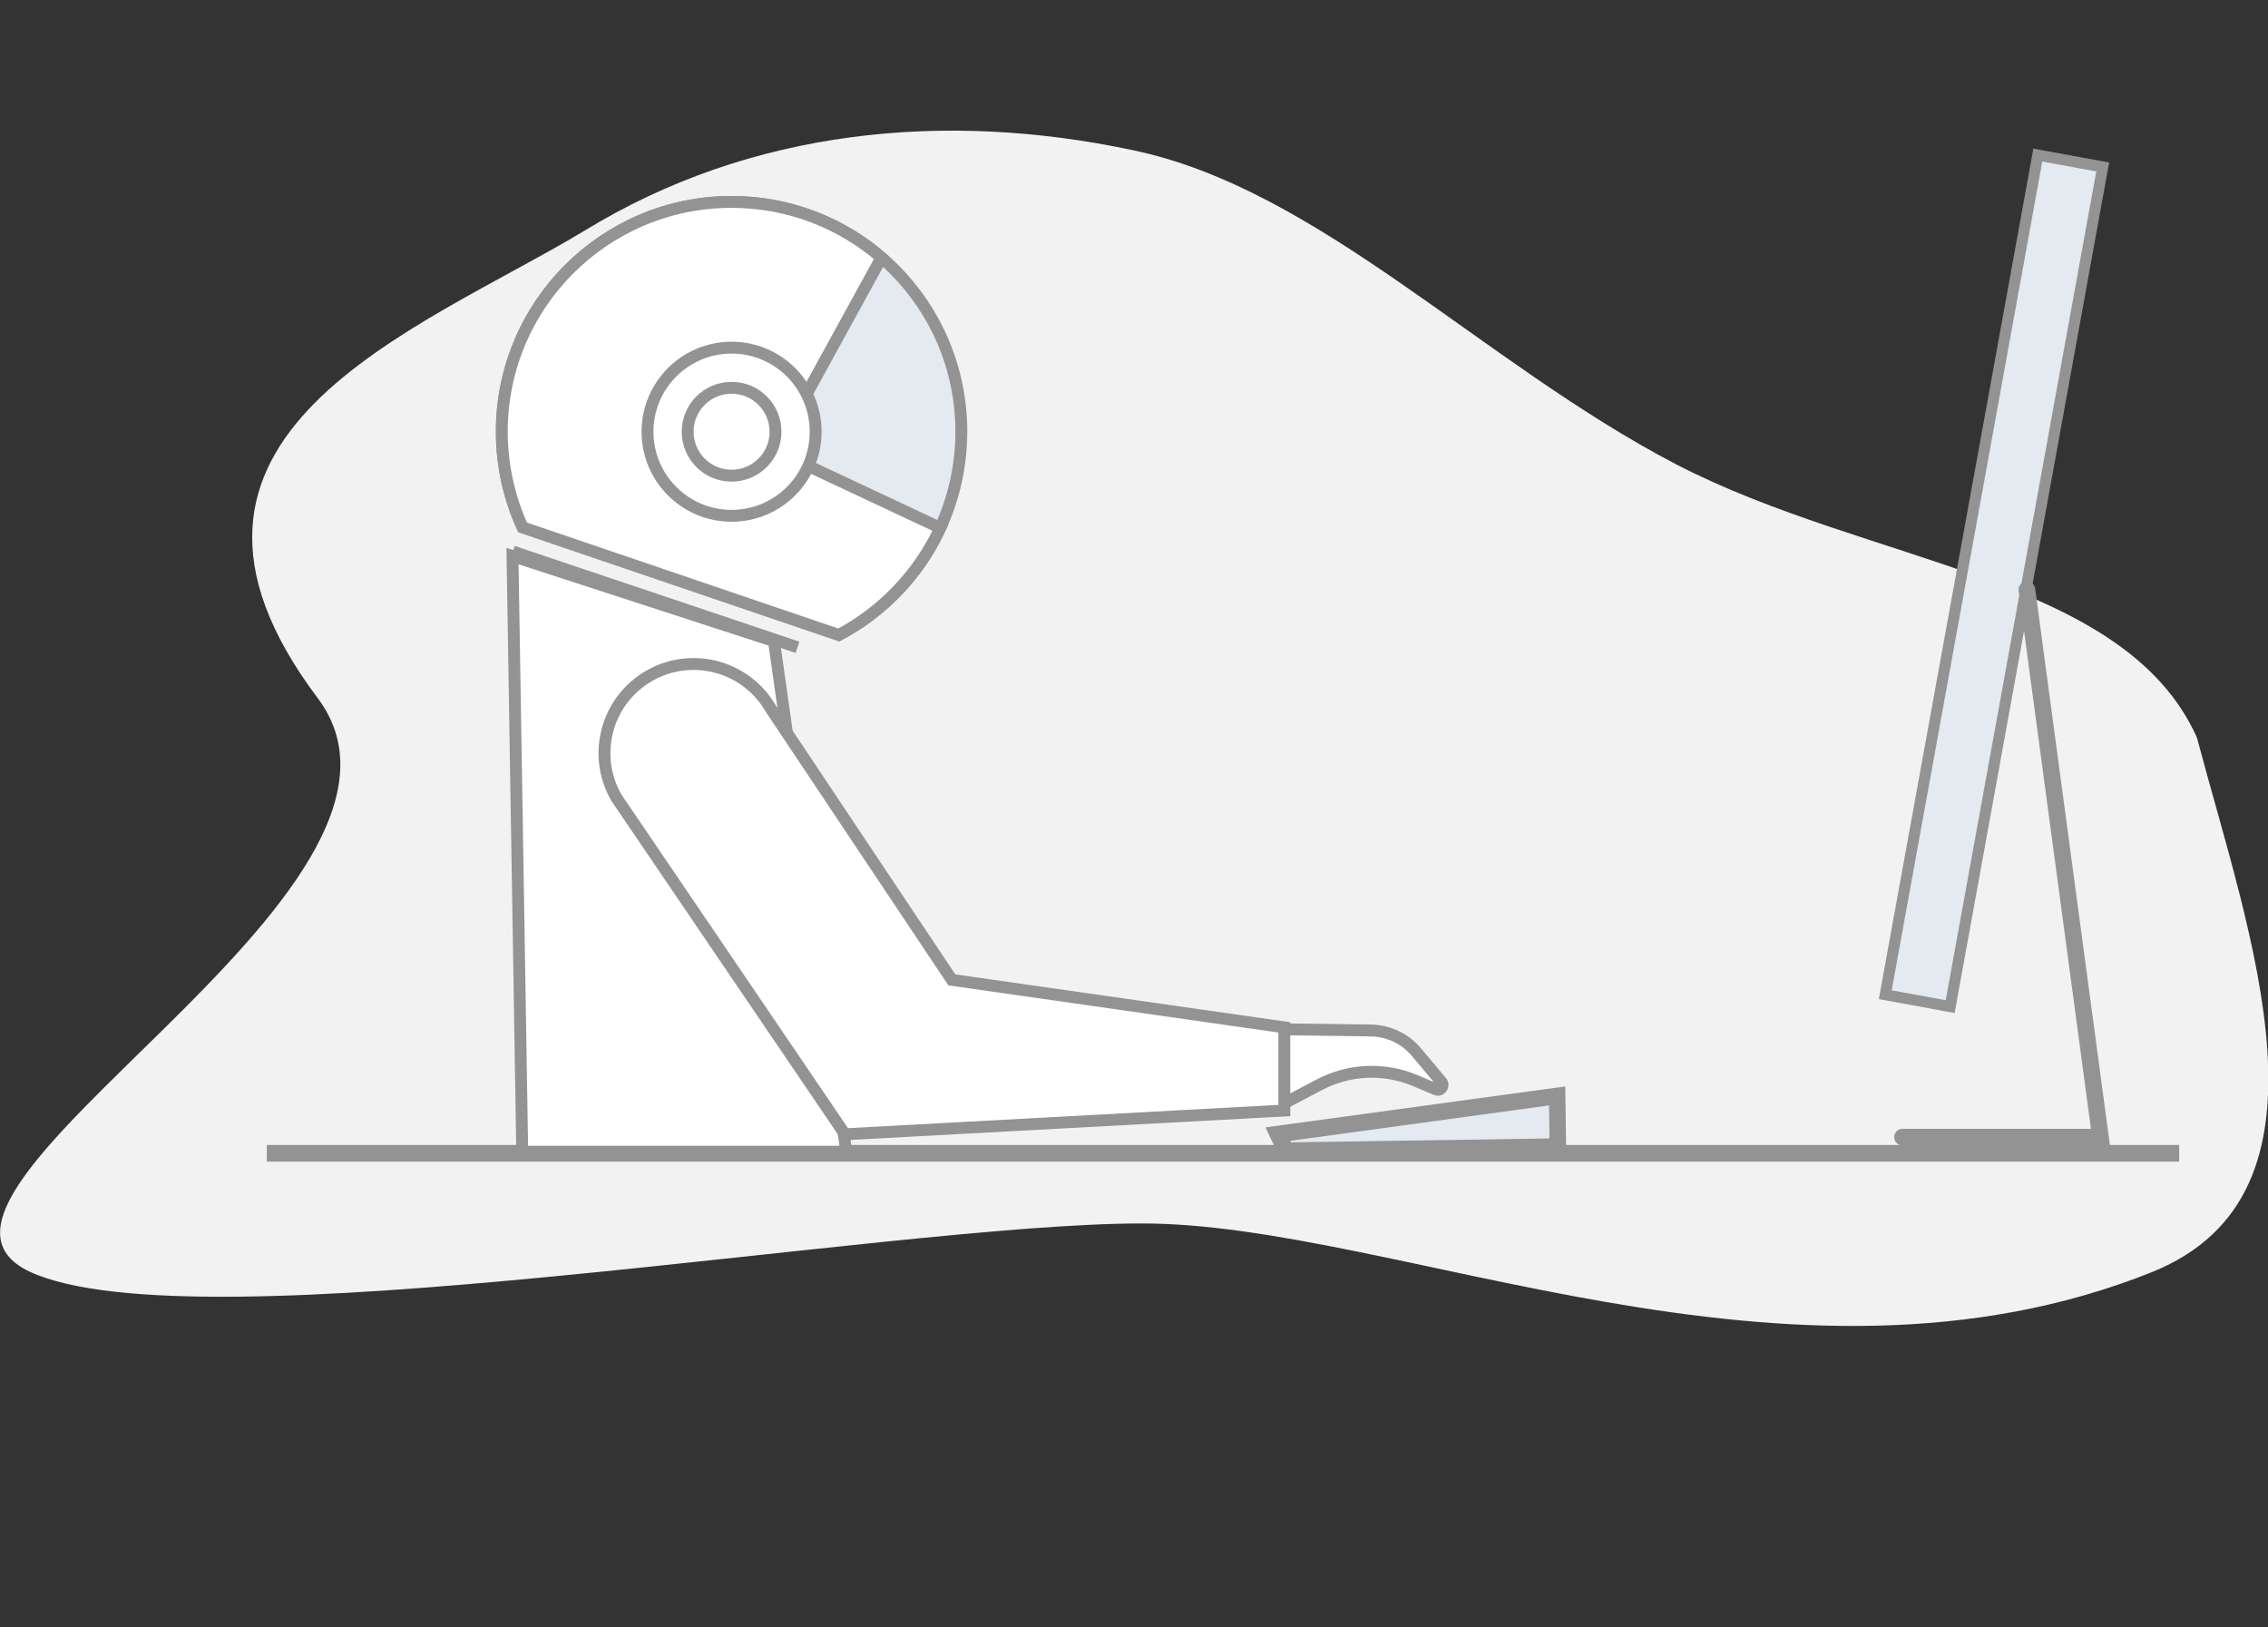 <svg width="191" height="137" viewBox="0 0 191 137" fill="none" xmlns="http://www.w3.org/2000/svg">
<rect x="0" y="0" width="191" height="137" fill="#333333" stroke="none"/>
<g clip-path="url(#clip0)">
<path d="M185.01 62.09C189.51 79.01 197.58 100.45 181.29 107.08C150.71 119.36 117.5 102.94 96.08 103.01C74.73 103.01 16.55 113.56 2.5 107.07C-11.55 100.44 38.92 74.96 26.75 58.77C10.09 36.61 35.19 27.87 49.23 19.42C63.28 10.82 79.67 9.31 95.33 12.63C111.06 15.87 124.76 30.54 141.13 39.08C157.43 47.53 178.91 48.48 185.01 62.09Z" fill="#F2F2F2"/>
<path d="M177.08 14.06L171.61 13.06L158.77 83.751L164.24 84.751L177.08 14.06Z" fill="#E4EAEF"/>
<path d="M164.61 85.291L158.23 84.121L158.31 83.661L171.24 12.511L177.62 13.681L177.54 14.141L164.61 85.291ZM159.31 83.381L163.86 84.211L176.54 14.431L171.99 13.601L159.31 83.381Z" fill="#939393"/>
<path d="M177.69 96.441H160.22C159.83 96.441 159.52 96.13 159.52 95.74C159.52 95.35 159.83 95.04 160.22 95.04H176.09L170 49.74C169.95 49.361 170.22 49.011 170.6 48.95C170.97 48.891 171.33 49.17 171.39 49.55L177.69 96.441Z" fill="#939393"/>
<path d="M183.52 96.4H22.47V97.8H183.52V96.4Z" fill="#939393"/>
<path d="M131.2 96.531L108.28 96.881L107.62 95.481L131.14 92.261L131.2 96.531Z" fill="#E4EAEF"/>
<path d="M107.84 97.591L106.57 94.921L131.82 91.471L131.9 97.221L107.84 97.591ZM108.66 96.051L108.72 96.181L130.49 95.851L130.45 93.071L108.66 96.051Z" fill="#939393"/>
<path d="M71.27 96.97L65.18 53.98L43.16 46.82L43.98 96.97H71.27Z" fill="white" stroke="#939393" stroke-miterlimit="10"/>
<path d="M70.65 53.46L44.01 44.4C42.89 41.95 42.26 39.22 42.26 36.34C42.26 25.66 50.92 17 61.61 17C72.3 17 80.96 25.66 80.96 36.35C80.95 43.77 76.78 50.21 70.65 53.46Z" fill="#E4EAEF" stroke="#939393" stroke-miterlimit="10"/>
<path d="M70.64 53.46L44.01 44.4C42.89 41.95 42.26 39.22 42.26 36.34C42.26 25.66 50.92 17 61.61 17C66.43 17 70.85 18.77 74.23 21.69L65.31 37.94L79.19 44.45C77.4 48.3 74.39 51.47 70.64 53.46Z" fill="white" stroke="#939393" stroke-miterlimit="10"/>
<path d="M67.16 54.5L43.19 46.44L67.16 54.5Z" fill="white"/>
<path d="M67.16 54.5L43.19 46.44" stroke="#939393" stroke-miterlimit="10"/>
<path d="M61.61 43.429C65.52 43.429 68.69 40.26 68.69 36.349C68.69 32.439 65.52 29.27 61.61 29.27C57.7 29.27 54.53 32.439 54.53 36.349C54.53 40.26 57.7 43.429 61.61 43.429Z" fill="white" stroke="#939393" stroke-miterlimit="10"/>
<path d="M61.61 40.05C63.654 40.05 65.31 38.394 65.31 36.35C65.31 34.307 63.654 32.65 61.61 32.65C59.567 32.65 57.91 34.307 57.91 36.35C57.91 38.394 59.567 40.05 61.61 40.05Z" fill="white" stroke="#939393" stroke-miterlimit="10"/>
<path d="M107.92 86.66V93.01L111.11 91.33C113.62 90.01 116.56 89.88 119.18 90.98L120.93 91.72C121.18 91.83 121.33 91.68 121.4 91.59C121.46 91.51 121.57 91.31 121.39 91.09L119.29 88.59C118.33 87.44 116.92 86.78 115.42 86.76L107.92 86.66Z" fill="white" stroke="#939393" stroke-miterlimit="10"/>
<path d="M80.16 82.5L64.91 59.66C62.84 56.07 58.25 54.84 54.66 56.91C51.07 58.98 49.84 63.57 51.91 67.16L71.16 95.5L108.16 93.5V86.5L80.16 82.5Z" fill="white" stroke="#939393" stroke-miterlimit="10"/>
</g>
<defs>
<clipPath id="clip0">
<rect width="191" height="137" fill="white"/>
</clipPath>
</defs>
</svg>
